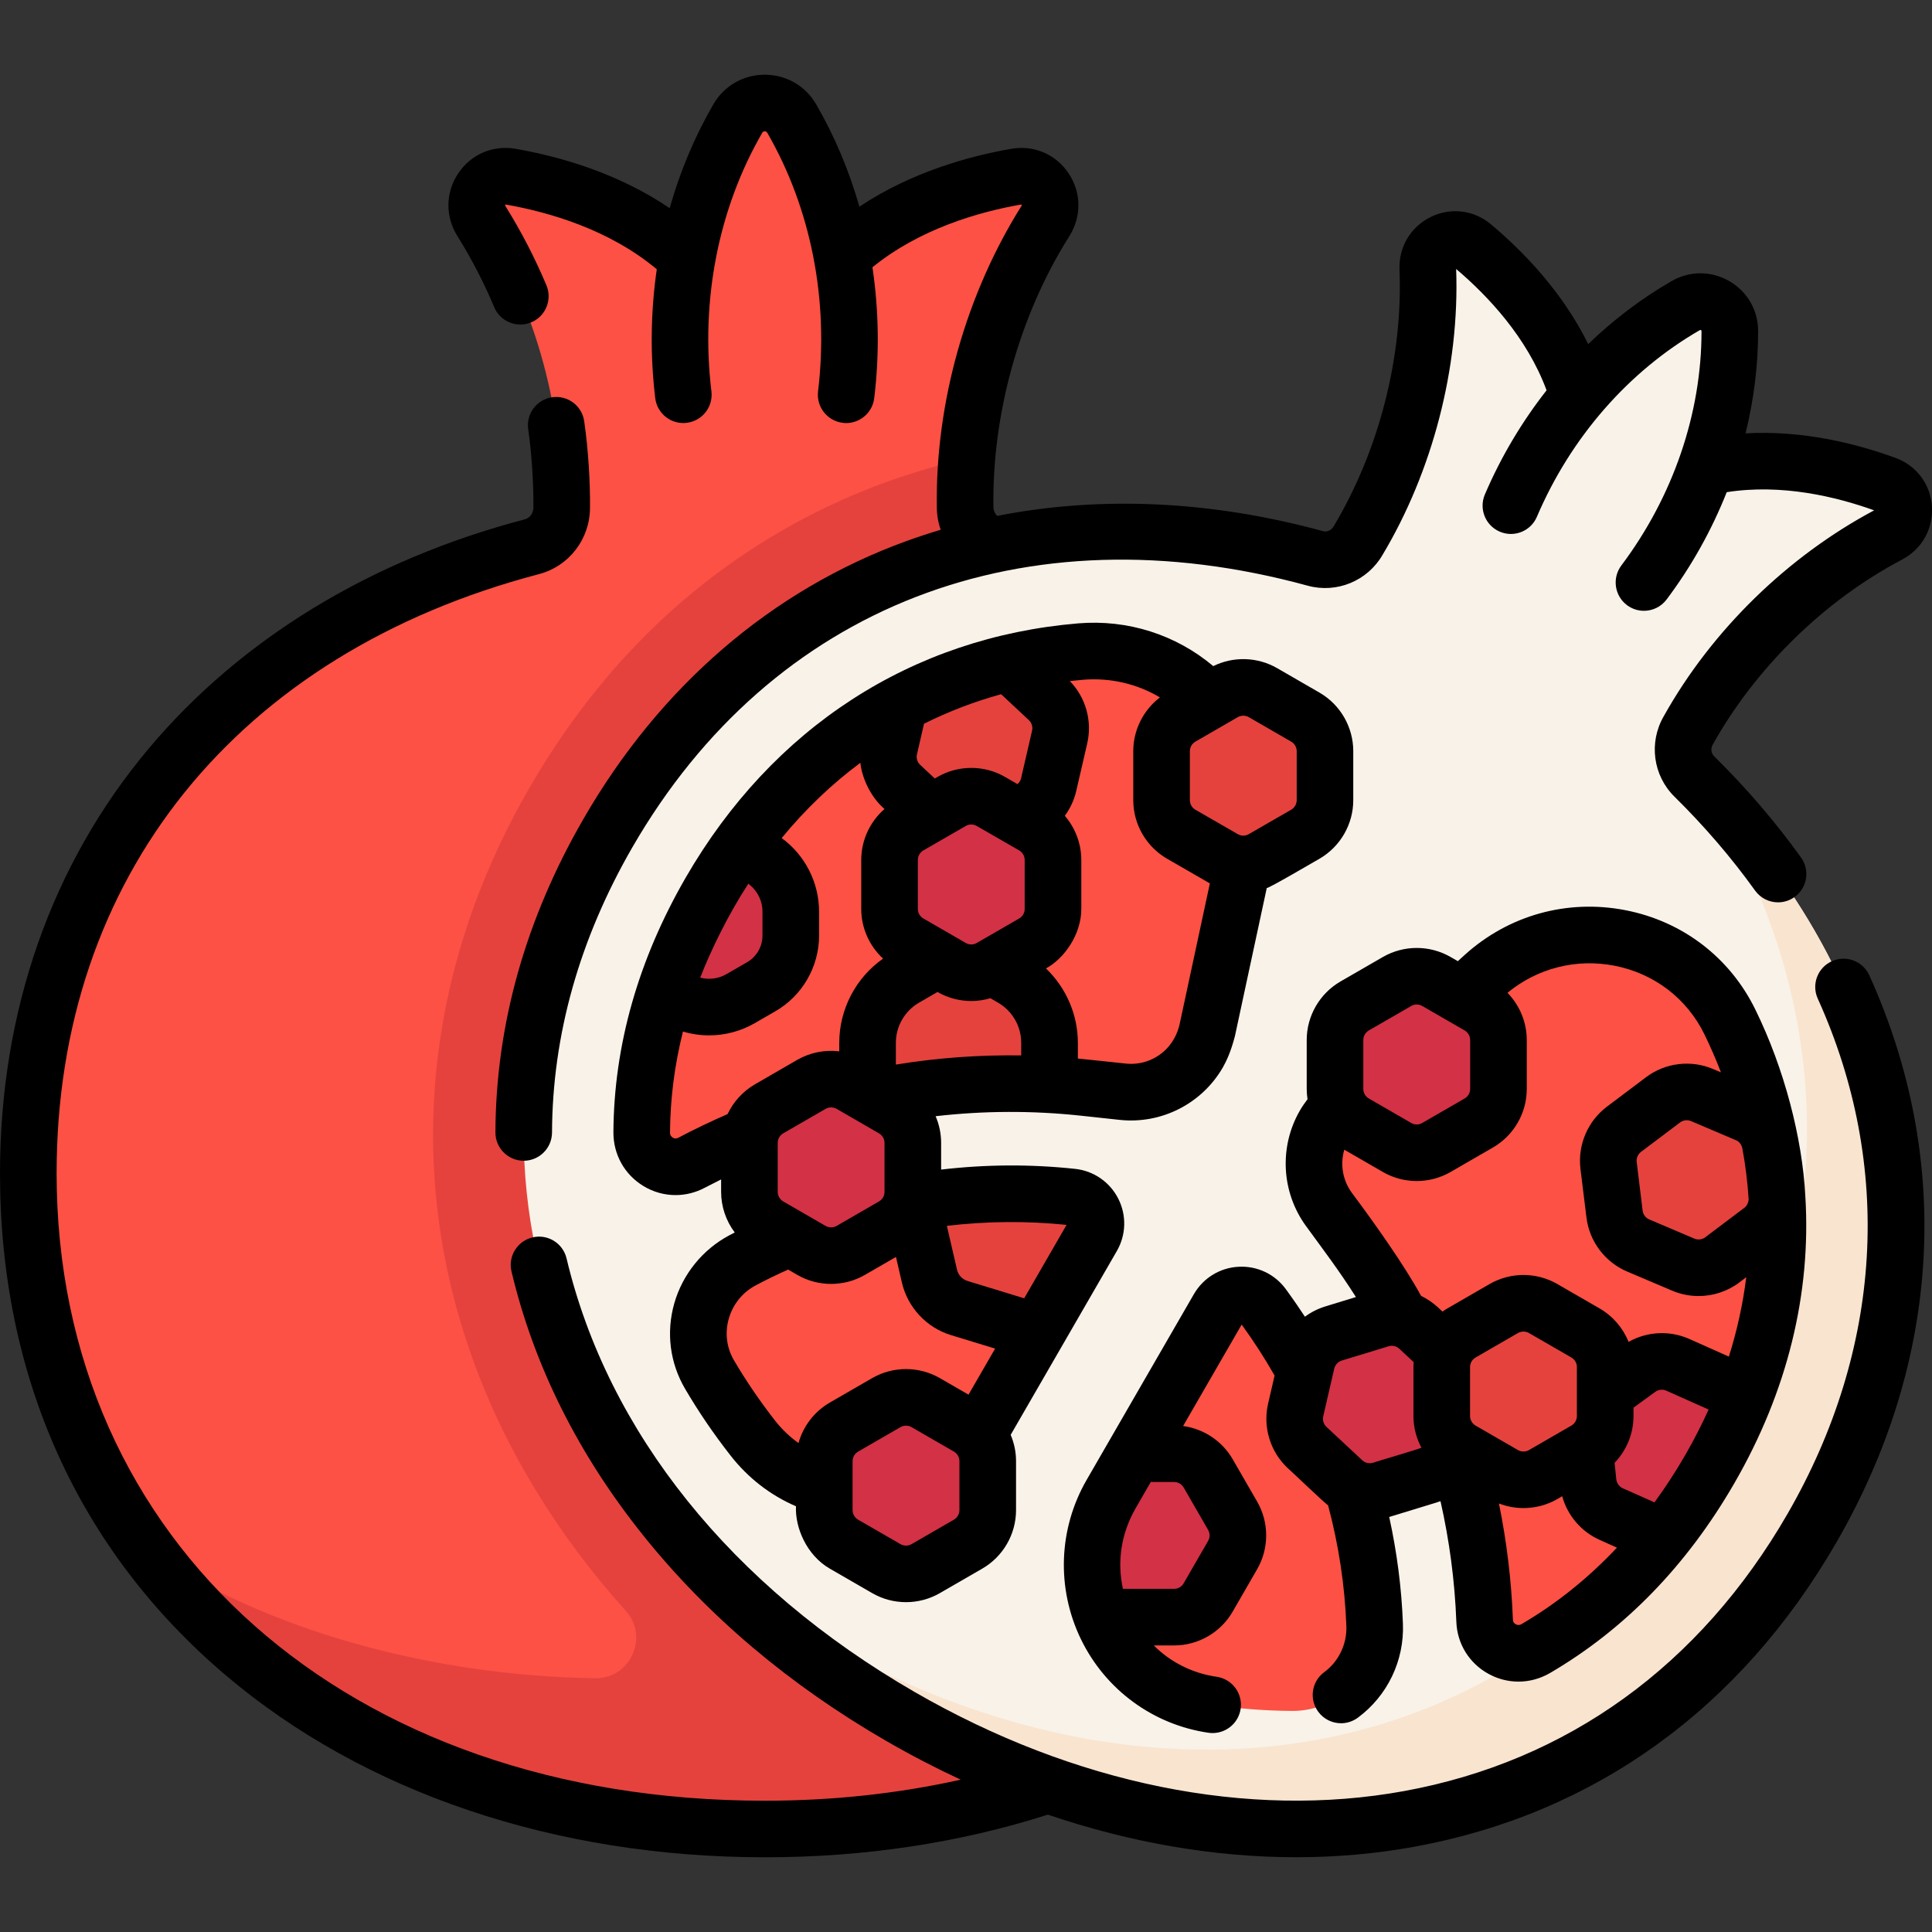 <svg width="40" height="40" viewBox="0 0 40 40" fill="none" xmlns="http://www.w3.org/2000/svg">
<rect x="0" y="0" width="40" height="40" fill="#333333" stroke="none"/>
<g clip-path="url(#clip0_118_4922)">
<path d="M20.31 11.367C19.944 11.272 19.69 10.939 19.69 10.56V10.428C19.69 10.136 20.018 9.493 20.018 9.493C20.159 7.749 20.72 6.056 21.646 4.574C21.923 4.13 21.551 3.568 21.036 3.658C20.292 3.788 19.344 4.046 18.46 4.554C18.158 5.072 17.79 5.307 17.43 5.309C17.244 4.296 16.895 3.326 16.392 2.455C16.143 2.025 15.523 2.025 15.274 2.455C14.764 3.339 14.412 4.325 14.228 5.354C13.783 5.461 13.349 5.16 13.199 4.582C12.301 4.055 11.332 3.791 10.575 3.658C10.06 3.568 9.688 4.13 9.965 4.574C11.045 6.302 11.629 8.318 11.629 10.367V10.513C11.629 10.891 11.376 11.224 11.011 11.32C4.954 12.91 0.586 17.556 0.586 24.291C0.586 27.345 1.484 29.969 3.03 32.074C6.765 34.792 10.305 37.101 15.673 37.101C24.093 37.101 31.08 32.712 31.08 24.291C31.08 17.536 26.395 12.944 20.31 11.367Z" fill="#FC5144"/>
<path d="M31.081 24.293C31.081 17.537 26.688 12.883 20.602 11.307C20.236 11.212 19.982 10.879 19.982 10.5V10.368C19.982 10.075 19.993 9.784 20.018 9.494C18.715 9.786 17.479 10.26 16.32 10.911C14.119 12.149 12.317 13.964 10.964 16.308C9.861 18.218 9.208 20.228 9.022 22.28C8.844 24.25 9.098 26.213 9.779 28.115C10.454 30.001 11.537 31.773 12.956 33.35C13.444 33.892 13.05 34.758 12.32 34.747C8.969 34.697 5.491 33.762 3.03 32.075C5.747 35.774 10.466 37.868 15.833 37.868C16.791 37.868 17.73 37.802 18.639 37.671C25.72 36.652 31.081 31.754 31.081 24.293Z" fill="#E5423E"/>
<path d="M34.967 15.102L35.015 15.016C35.982 13.341 37.411 11.97 39.109 11.066C39.544 10.834 39.506 10.199 39.043 10.03C38.389 9.791 37.519 9.56 36.583 9.548C36.13 9.927 35.617 9.866 35.316 9.677C35.642 8.762 35.815 7.804 35.814 6.854C35.814 6.386 35.306 6.093 34.901 6.327C34.066 6.808 33.313 7.448 32.677 8.203C32.27 8.024 32.127 7.621 32.172 7.037C31.689 6.206 31.037 5.549 30.491 5.092C30.113 4.776 29.544 5.06 29.561 5.553C29.627 7.476 29.154 9.399 28.186 11.074L28.1 11.227C27.922 11.535 27.576 11.655 27.232 11.561C21.53 10.002 15.767 11.739 12.588 17.245C8.614 24.128 11.761 31.564 18.644 35.539C25.528 39.513 33.541 38.52 37.515 31.637C40.703 26.115 39.309 20.237 35.079 16.076C34.824 15.826 34.918 15.419 34.967 15.102Z" fill="#F9F2E8"/>
<path d="M37.516 31.636C33.541 38.52 25.528 39.512 18.645 35.538C16.973 34.573 15.521 33.404 14.339 32.087C15.092 32.72 15.913 33.303 16.796 33.828C23.679 37.917 31.693 36.896 35.667 29.814C38.312 25.098 37.802 20.131 35.133 16.131C39.32 20.287 40.69 26.139 37.516 31.636Z" fill="#F9E4CF"/>
<path d="M28.025 25.741C29.693 28.027 30.631 30.729 30.737 33.556C30.757 34.088 31.337 34.401 31.797 34.132C32.774 33.561 33.646 32.806 34.396 31.881C34.396 31.881 34.739 30.765 35.044 30.237C35.34 29.724 36.148 28.859 36.148 28.859C36.665 27.52 36.882 26.174 36.8 24.834C36.593 24.414 36.478 23.995 36.638 23.582C36.475 22.772 36.196 21.939 35.817 21.162C34.874 19.227 32.322 18.759 30.724 20.201L27.735 22.897C27.61 23.01 27.504 23.142 27.42 23.288C27.102 23.839 27.138 24.526 27.513 25.04L28.025 25.741Z" fill="#FC5144"/>
<path d="M28.46 33.644C28.371 31.28 27.578 28.996 26.184 27.085L26.15 27.039C25.915 26.717 25.425 26.743 25.226 27.089L23.514 30.053L23.287 31.065C22.786 31.933 22.923 32.587 22.868 33.6C23.255 34.466 24.054 35.144 25.105 35.297C25.66 35.378 26.21 35.42 26.753 35.423C27.723 35.43 28.496 34.613 28.46 33.644Z" fill="#FC5144"/>
<path d="M21.428 24.945C20.314 24.826 18.87 24.895 18.87 24.895C17.658 25.108 16.479 25.509 15.378 26.091L15.378 26.091C14.521 26.543 14.2 27.621 14.69 28.458C14.954 28.909 15.253 29.349 15.585 29.774C16.858 31.403 19.384 31.205 20.417 29.415L21.483 27.57L21.847 25.771C22.047 25.425 21.825 24.988 21.428 24.945Z" fill="#FC5144"/>
<path d="M14.315 24.075C15.46 23.47 16.671 23.029 17.916 22.758C19.239 21.944 20.551 21.933 21.73 22.459C21.966 22.472 22.202 22.491 22.439 22.517L23.245 22.603C23.878 22.671 24.491 22.359 24.809 21.808L24.815 21.799C24.899 21.654 24.959 21.496 24.994 21.332L25.835 17.419C26.295 15.278 24.554 13.308 22.372 13.49C21.855 13.533 21.349 13.613 20.858 13.733C20.473 14.606 19.474 14.572 18.553 14.618C17.327 15.29 16.249 16.249 15.365 17.448L14.75 19.12L13.747 20.605C13.445 21.544 13.291 22.495 13.286 23.446C13.283 23.978 13.844 24.324 14.315 24.075Z" fill="#FC5144"/>
<path d="M27.026 14.846L26.148 14.339C25.896 14.194 25.585 14.194 25.334 14.339L24.456 14.846C24.204 14.992 24.049 15.261 24.049 15.551V16.565C24.049 16.856 24.204 17.125 24.456 17.27L25.334 17.777C25.585 17.922 25.896 17.922 26.148 17.777L27.026 17.27C27.277 17.125 27.433 16.856 27.433 16.565V15.551C27.433 15.261 27.277 14.992 27.026 14.846Z" fill="#E5423E"/>
<path d="M20.043 29.546L19.165 29.039C18.913 28.893 18.603 28.893 18.351 29.039L17.473 29.546C17.221 29.691 17.066 29.96 17.066 30.25V31.264C17.066 31.555 17.221 31.824 17.473 31.969L18.351 32.476C18.603 32.621 18.913 32.621 19.165 32.476L20.043 31.969C20.295 31.824 20.45 31.555 20.45 31.264V30.25C20.45 29.96 20.295 29.691 20.043 29.546Z" fill="#D33145"/>
<path d="M22.616 25.608L21.571 27.416L21.483 27.57L19.861 27.082C19.551 26.987 19.316 26.734 19.243 26.419L18.87 24.894C18.962 24.878 19.055 24.863 19.148 24.849C20.151 24.697 21.176 24.673 22.196 24.783C22.593 24.826 22.815 25.262 22.616 25.608Z" fill="#E5423E"/>
<path d="M30.112 28.187L29.371 27.496C29.158 27.298 28.856 27.228 28.578 27.313L27.608 27.609C27.33 27.694 27.119 27.921 27.053 28.205L26.825 29.192C26.76 29.476 26.851 29.772 27.063 29.971L27.805 30.662C28.017 30.86 28.32 30.93 28.598 30.845L29.567 30.549C29.845 30.464 30.057 30.237 30.122 29.953L30.35 28.966C30.416 28.683 30.325 28.386 30.112 28.187Z" fill="#D33145"/>
<path d="M36.148 28.858C35.946 29.382 35.697 29.902 35.401 30.415C35.096 30.943 34.761 31.432 34.396 31.881L33.379 31.428C33.106 31.306 32.919 31.049 32.888 30.751L32.779 29.717C32.748 29.42 32.877 29.128 33.119 28.953L33.961 28.342C34.202 28.166 34.519 28.132 34.792 28.254L36.148 28.858Z" fill="#D33145"/>
<path d="M25.53 32.253L24.998 33.173C24.846 33.437 24.565 33.6 24.259 33.6H22.868C22.503 32.783 22.505 31.8 23.005 30.933L23.514 30.053H24.259C24.565 30.053 24.846 30.215 24.998 30.479L25.53 31.4C25.682 31.664 25.682 31.989 25.53 32.253Z" fill="#D33145"/>
<path d="M21.73 21.591V22.459C20.459 22.386 19.193 22.484 17.962 22.748V21.591C17.962 21.039 18.256 20.528 18.735 20.252L19.598 19.771L20.32 19.86L20.956 20.252C21.434 20.528 21.73 21.039 21.73 21.591Z" fill="#E5423E"/>
<path d="M18.492 22.958L17.614 22.451C17.363 22.305 17.052 22.305 16.8 22.451L15.923 22.958C15.671 23.103 15.516 23.372 15.516 23.663V24.676C15.516 24.967 15.671 25.236 15.923 25.381L16.8 25.888C17.052 26.034 17.363 26.034 17.614 25.888L18.492 25.381C18.744 25.236 18.899 24.967 18.899 24.676V23.663C18.899 23.372 18.744 23.103 18.492 22.958Z" fill="#D33145"/>
<path d="M16.38 18.821V19.341C16.38 19.798 16.137 20.22 15.741 20.448L15.291 20.708C14.869 20.952 14.349 20.952 13.927 20.708L13.747 20.604C13.978 19.882 14.297 19.168 14.702 18.465C14.909 18.107 15.13 17.768 15.365 17.447L15.698 17.64C16.12 17.884 16.38 18.334 16.38 18.821Z" fill="#D33145"/>
<path d="M21.939 15.258L21.711 16.247C21.645 16.529 21.434 16.757 21.155 16.842L20.932 16.934L19.254 16.825L18.652 16.264C18.439 16.065 18.349 15.768 18.413 15.485L18.553 14.618C19.273 14.224 20.045 13.928 20.858 13.732L21.701 14.48C21.913 14.678 22.004 14.975 21.939 15.258Z" fill="#E5423E"/>
<path d="M30.617 20.827L29.739 20.32C29.487 20.175 29.177 20.175 28.925 20.32L28.047 20.827C27.795 20.972 27.64 21.241 27.64 21.532V22.546C27.64 22.836 27.795 23.105 28.047 23.25L28.925 23.757C29.177 23.903 29.487 23.903 29.739 23.757L30.617 23.25C30.869 23.105 31.024 22.836 31.024 22.546V21.532C31.024 21.241 30.869 20.972 30.617 20.827Z" fill="#D33145"/>
<path d="M32.827 27.6L31.949 27.093C31.697 26.948 31.387 26.948 31.135 27.093L30.257 27.6C30.005 27.746 29.85 28.014 29.85 28.305V29.319C29.85 29.61 30.005 29.878 30.257 30.024L31.135 30.531C31.387 30.676 31.697 30.676 31.949 30.531L32.827 30.024C33.079 29.878 33.234 29.61 33.234 29.319V28.305C33.234 28.014 33.079 27.746 32.827 27.6Z" fill="#E5423E"/>
<path d="M36.18 23.08L35.247 22.684C34.98 22.57 34.672 22.608 34.439 22.783L33.63 23.393C33.398 23.568 33.276 23.854 33.312 24.142L33.435 25.148C33.471 25.437 33.657 25.685 33.925 25.799L34.858 26.195C35.126 26.308 35.434 26.27 35.666 26.096L36.476 25.485C36.708 25.31 36.829 25.025 36.794 24.736L36.67 23.73C36.635 23.441 36.448 23.194 36.18 23.08Z" fill="#E5423E"/>
<path d="M21.394 17.1L20.516 16.593C20.265 16.448 19.954 16.448 19.702 16.593L18.825 17.1C18.573 17.246 18.418 17.514 18.418 17.805V18.819C18.418 19.11 18.573 19.378 18.825 19.524L19.702 20.031C19.954 20.176 20.265 20.176 20.516 20.031L21.394 19.524C21.646 19.378 21.801 19.11 21.801 18.819V17.805C21.801 17.514 21.646 17.246 21.394 17.1Z" fill="#D33145"/>
<path d="M10.232 6.36C10.327 6.584 10.544 6.719 10.773 6.719C10.849 6.719 10.925 6.704 11 6.673C11.298 6.548 11.438 6.204 11.313 5.906C11.074 5.338 10.788 4.785 10.462 4.263C10.453 4.248 10.46 4.233 10.474 4.235C11.372 4.393 12.616 4.753 13.598 5.575C13.471 6.449 13.458 7.348 13.566 8.243C13.605 8.564 13.896 8.793 14.218 8.754C14.54 8.715 14.768 8.424 14.729 8.102C14.501 6.218 14.875 4.316 15.782 2.748C15.787 2.739 15.799 2.719 15.833 2.719C15.867 2.719 15.879 2.74 15.885 2.748C16.791 4.316 17.165 6.218 16.937 8.102C16.898 8.423 17.127 8.715 17.448 8.754C17.472 8.757 17.496 8.759 17.519 8.759C17.811 8.759 18.064 8.54 18.1 8.243C18.21 7.334 18.195 6.421 18.063 5.534C19.039 4.74 20.258 4.389 21.137 4.235C21.148 4.233 21.161 4.244 21.149 4.263C20.011 6.074 19.364 8.32 19.396 10.499C19.396 10.662 19.424 10.82 19.476 10.968C19.236 11.04 18.998 11.118 18.764 11.203C15.978 12.216 13.667 14.204 12.081 16.952C10.879 19.033 10.265 21.217 10.257 23.444C10.255 23.767 10.517 24.031 10.84 24.032H10.843C11.165 24.032 11.427 23.771 11.429 23.448C11.437 21.428 11.997 19.44 13.095 17.538C15.979 12.544 21.206 10.521 27.078 12.127C27.677 12.29 28.313 12.027 28.625 11.487C29.649 9.774 30.222 7.626 30.148 5.569C30.796 6.118 31.613 6.979 32.02 8.081C31.508 8.734 31.075 9.46 30.742 10.239C30.616 10.537 30.754 10.881 31.052 11.008C31.349 11.135 31.694 10.997 31.82 10.699C32.52 9.057 33.718 7.685 35.193 6.835C35.206 6.828 35.228 6.832 35.228 6.855C35.23 8.557 34.64 10.281 33.568 11.708C33.374 11.967 33.426 12.334 33.685 12.529C33.79 12.608 33.914 12.646 34.036 12.646C34.214 12.646 34.39 12.565 34.505 12.412C35.022 11.724 35.439 10.974 35.75 10.19C36.889 10.011 38.018 10.284 38.802 10.566C37.023 11.514 35.445 13.039 34.445 14.831C34.132 15.373 34.224 16.057 34.668 16.494C35.288 17.105 35.849 17.758 36.336 18.437C36.451 18.597 36.63 18.682 36.813 18.682C36.931 18.682 37.05 18.646 37.154 18.572C37.417 18.384 37.477 18.017 37.289 17.755C36.763 17.021 36.158 16.316 35.49 15.659C35.426 15.596 35.414 15.497 35.46 15.417C36.333 13.851 37.749 12.443 39.385 11.583C39.795 11.365 40.03 10.942 39.998 10.48C39.966 10.021 39.677 9.638 39.244 9.48C38.452 9.19 37.335 8.904 36.14 8.972C36.311 8.275 36.401 7.564 36.4 6.854C36.4 6.423 36.177 6.036 35.803 5.82C35.429 5.604 34.982 5.604 34.608 5.82C33.985 6.179 33.406 6.619 32.882 7.124C32.345 6.035 31.526 5.195 30.867 4.643C30.514 4.348 30.038 4.289 29.624 4.491C29.208 4.695 28.959 5.109 28.975 5.574C29.048 7.389 28.555 9.318 27.61 10.901C27.564 10.98 27.473 11.02 27.387 10.996C25.076 10.364 22.781 10.261 20.647 10.681C20.599 10.635 20.568 10.569 20.568 10.499C20.538 8.598 21.094 6.544 22.143 4.884C22.396 4.478 22.388 3.981 22.122 3.585C21.857 3.192 21.403 2.999 20.935 3.081C20.048 3.236 18.858 3.569 17.793 4.279C17.581 3.536 17.282 2.823 16.899 2.162C16.677 1.777 16.278 1.547 15.833 1.547C15.389 1.547 14.99 1.777 14.768 2.162C14.38 2.832 14.077 3.556 13.865 4.31C12.79 3.58 11.58 3.239 10.676 3.081C10.209 2.999 9.754 3.192 9.49 3.585C9.223 3.981 9.215 4.478 9.468 4.884C9.761 5.353 10.018 5.849 10.232 6.36Z" fill="black"/>
<path d="M37.927 19.901C37.632 20.034 37.501 20.381 37.635 20.676C39.203 24.139 38.98 27.928 37.008 31.344C35.196 34.482 32.45 36.467 29.066 37.083C25.843 37.67 22.245 36.941 18.937 35.031C15.144 32.841 12.585 29.653 11.73 26.054C11.655 25.739 11.34 25.544 11.025 25.619C10.71 25.694 10.515 26.009 10.59 26.324C11.052 28.269 11.969 30.107 13.317 31.789C14.652 33.456 16.346 34.888 18.351 36.046C18.858 36.339 19.372 36.605 19.89 36.846C18.595 37.135 17.237 37.282 15.833 37.282C7.201 37.282 1.172 31.94 1.172 24.291C1.172 18.165 4.906 13.528 11.16 11.886C11.781 11.723 12.215 11.159 12.215 10.513C12.221 10.024 12.184 9.328 12.095 8.72C12.049 8.4 11.752 8.178 11.431 8.225C11.111 8.271 10.889 8.569 10.936 8.889C10.999 9.314 11.05 9.966 11.043 10.513C11.043 10.626 10.969 10.725 10.863 10.753C7.675 11.589 4.983 13.231 3.078 15.499C1.064 17.897 0 20.938 0 24.291C0 28.496 1.616 32.09 4.673 34.684C7.537 37.115 11.501 38.453 15.833 38.453C17.892 38.453 19.863 38.156 21.695 37.57C23.409 38.153 25.146 38.452 26.836 38.452C27.664 38.452 28.48 38.381 29.276 38.236C33.009 37.556 36.033 35.376 38.023 31.93C40.189 28.178 40.43 24.009 38.702 20.193C38.569 19.898 38.221 19.767 37.927 19.901Z" fill="black"/>
<path d="M23.152 24.816C22.977 24.472 22.643 24.241 22.258 24.2C21.335 24.101 20.406 24.107 19.485 24.215V23.662C19.485 23.47 19.445 23.282 19.371 23.11C20.365 22.996 21.372 22.991 22.377 23.099L23.182 23.186C24.045 23.278 24.883 22.852 25.317 22.101C25.393 21.966 25.483 21.777 25.567 21.455L26.227 18.385C26.248 18.406 27.254 17.814 27.319 17.779C27.75 17.529 28.018 17.065 28.018 16.566V15.552C28.018 15.054 27.75 14.589 27.319 14.34L26.441 13.833C26.035 13.599 25.536 13.585 25.119 13.791C24.345 13.14 23.35 12.821 22.324 12.906C18.877 13.194 15.99 15.065 14.195 18.173C13.213 19.874 12.71 21.647 12.7 23.442C12.698 23.902 12.93 24.318 13.322 24.556C13.528 24.681 13.757 24.743 13.987 24.743C14.192 24.743 14.398 24.693 14.588 24.593C14.701 24.534 14.815 24.476 14.93 24.419V24.676C14.93 24.984 15.032 25.278 15.212 25.517C15.176 25.536 15.14 25.554 15.105 25.573C15.103 25.573 15.102 25.574 15.101 25.575C14.548 25.868 14.133 26.381 13.961 26.982C13.789 27.586 13.868 28.215 14.184 28.754C14.46 29.225 14.776 29.69 15.124 30.134C15.487 30.599 15.95 30.958 16.48 31.186C16.458 31.618 16.695 32.197 17.18 32.477L18.058 32.984C18.274 33.109 18.516 33.171 18.758 33.171C19 33.171 19.242 33.109 19.458 32.984L20.336 32.477C20.768 32.228 21.036 31.764 21.036 31.265V30.251C21.036 30.062 20.997 29.877 20.925 29.707L23.123 25.901C23.316 25.566 23.327 25.161 23.152 24.816ZM16.215 24.874C16.145 24.833 16.102 24.757 16.102 24.676V23.662C16.102 23.581 16.145 23.506 16.215 23.465L17.093 22.958C17.129 22.938 17.168 22.928 17.207 22.928C17.247 22.928 17.286 22.938 17.322 22.958L18.199 23.465C18.27 23.506 18.313 23.581 18.313 23.662V24.676C18.313 24.757 18.27 24.833 18.199 24.874L17.322 25.381C17.251 25.421 17.164 25.421 17.093 25.381L16.215 24.874ZM20.727 14.373L21.301 14.909C21.36 14.964 21.386 15.048 21.368 15.127L21.14 16.115C21.129 16.162 21.102 16.203 21.066 16.234L20.809 16.086C20.378 15.836 19.841 15.836 19.409 16.086L19.354 16.118L19.051 15.835C18.992 15.78 18.966 15.696 18.985 15.617L19.131 14.984C19.638 14.731 20.171 14.526 20.727 14.373ZM19.117 19.016C19.047 18.975 19.003 18.9 19.003 18.819V17.805C19.003 17.724 19.047 17.648 19.117 17.607L19.995 17.101C20.03 17.08 20.07 17.07 20.109 17.07C20.149 17.07 20.188 17.08 20.223 17.101L21.101 17.607C21.172 17.648 21.215 17.724 21.215 17.805V18.819C21.215 18.9 21.172 18.975 21.101 19.016L20.223 19.523C20.153 19.564 20.066 19.564 19.995 19.523L19.117 19.016ZM18.548 22.041V21.59C18.548 21.248 18.732 20.93 19.028 20.759L19.41 20.538C19.626 20.663 19.868 20.725 20.11 20.725C20.243 20.725 20.376 20.705 20.505 20.667L20.663 20.759C20.959 20.93 21.143 21.248 21.143 21.59V21.851C20.273 21.838 19.405 21.901 18.548 22.041ZM25.741 14.818C25.78 14.818 25.82 14.828 25.855 14.848L26.733 15.355C26.803 15.396 26.847 15.471 26.847 15.552V16.566C26.847 16.647 26.803 16.723 26.733 16.764L25.855 17.27C25.784 17.311 25.697 17.311 25.627 17.27L24.749 16.764C24.678 16.723 24.635 16.647 24.635 16.566V15.552C24.635 15.471 24.678 15.396 24.749 15.355L25.627 14.848C25.662 14.828 25.701 14.818 25.741 14.818ZM22.421 14.074C22.988 14.027 23.541 14.157 24.015 14.439C23.671 14.702 23.463 15.114 23.463 15.553V16.566C23.463 17.065 23.731 17.529 24.163 17.779C24.152 17.772 25.026 18.277 25.049 18.29L24.422 21.209C24.406 21.272 24.382 21.376 24.302 21.515C24.101 21.866 23.709 22.064 23.307 22.02C22.9 21.978 22.718 21.955 22.316 21.916V21.591C22.316 21.003 22.07 20.447 21.655 20.05C22.026 19.852 22.387 19.354 22.387 18.819V17.805C22.387 17.465 22.262 17.141 22.046 16.89C22.157 16.739 22.238 16.566 22.282 16.378L22.51 15.391C22.617 14.928 22.479 14.44 22.15 14.101C22.24 14.091 22.33 14.082 22.421 14.074ZM15.786 18.874V19.371C15.786 19.597 15.665 19.808 15.469 19.921L15.039 20.169C14.873 20.265 14.678 20.288 14.497 20.241C14.73 19.647 15.074 18.942 15.493 18.297C15.675 18.431 15.786 18.645 15.786 18.874ZM14.041 23.557C14.003 23.577 13.966 23.576 13.93 23.554C13.903 23.538 13.872 23.507 13.872 23.449C13.876 22.748 13.966 22.049 14.14 21.357C14.316 21.409 14.498 21.436 14.68 21.436C15.007 21.436 15.333 21.352 15.625 21.184L16.055 20.936C16.612 20.614 16.958 20.014 16.958 19.371V18.874C16.958 18.27 16.666 17.703 16.184 17.351C16.673 16.756 17.219 16.234 17.813 15.793C17.837 16.052 17.994 16.476 18.313 16.749C18.011 17.012 17.831 17.397 17.831 17.805V18.819C17.831 19.212 17.999 19.585 18.283 19.847C17.719 20.243 17.376 20.895 17.376 21.591V21.767C17.079 21.731 16.773 21.79 16.507 21.943L15.63 22.45C15.379 22.595 15.184 22.812 15.064 23.066C14.718 23.217 14.374 23.381 14.041 23.557ZM16.047 29.413C15.732 29.009 15.445 28.588 15.195 28.162C15.043 27.902 15.005 27.597 15.088 27.304C15.174 27.002 15.374 26.755 15.652 26.609C15.653 26.608 15.654 26.608 15.655 26.607C15.871 26.493 16.093 26.385 16.317 26.285L16.507 26.395C16.723 26.52 16.965 26.582 17.207 26.582C17.449 26.582 17.692 26.52 17.907 26.395L18.55 26.024L18.672 26.55C18.791 27.068 19.181 27.486 19.689 27.642L20.603 27.921L20.052 28.875L19.458 28.532C19.026 28.283 18.49 28.283 18.058 28.532L17.18 29.039C16.86 29.224 16.629 29.528 16.532 29.877C16.351 29.748 16.188 29.593 16.047 29.413ZM19.864 31.265C19.864 31.346 19.82 31.422 19.75 31.463L18.872 31.97C18.802 32.01 18.714 32.01 18.644 31.97L17.766 31.463C17.696 31.422 17.652 31.346 17.652 31.265V30.252C17.652 30.17 17.696 30.095 17.766 30.054L18.644 29.547C18.679 29.527 18.719 29.517 18.758 29.517C18.798 29.517 18.837 29.527 18.872 29.547L19.75 30.054C19.82 30.095 19.864 30.17 19.864 30.252V31.265ZM21.205 26.88L20.032 26.521C19.923 26.488 19.839 26.398 19.814 26.287L19.604 25.38C20.427 25.283 21.257 25.275 22.082 25.36L21.205 26.88Z" fill="black"/>
<path d="M29.738 31.109C29.767 31.1 29.796 31.09 29.824 31.08C30.009 31.898 30.12 32.734 30.152 33.578C30.169 34.033 30.418 34.436 30.817 34.655C31.013 34.763 31.226 34.816 31.439 34.816C31.664 34.816 31.889 34.756 32.093 34.637C33.642 33.731 34.926 32.409 35.908 30.708C37.009 28.802 37.5 26.777 37.378 24.775C37.316 23.561 36.94 22.119 36.344 20.905C35.818 19.825 34.836 19.074 33.65 18.844C32.449 18.611 31.239 18.947 30.331 19.765L30.183 19.9L30.032 19.813C29.6 19.564 29.064 19.564 28.632 19.813L27.754 20.32C27.323 20.569 27.054 21.033 27.054 21.532V22.546C27.054 22.617 27.06 22.688 27.071 22.758C27.014 22.833 26.96 22.911 26.912 22.994C26.479 23.745 26.529 24.684 27.04 25.385C27.383 25.857 27.717 26.293 28.073 26.854L27.437 27.049C27.284 27.096 27.142 27.168 27.017 27.261C26.943 27.148 26.796 26.929 26.623 26.692C26.396 26.38 26.03 26.206 25.643 26.227C25.257 26.247 24.912 26.459 24.718 26.794L22.498 30.639C21.913 31.652 21.869 32.885 22.38 33.939C22.887 34.984 23.875 35.709 25.021 35.875C25.05 35.879 25.078 35.881 25.106 35.881C25.393 35.881 25.643 35.671 25.686 35.38C25.732 35.059 25.51 34.762 25.19 34.716C24.683 34.642 24.234 34.414 23.888 34.067H24.309C24.807 34.067 25.272 33.799 25.521 33.367L26.028 32.489C26.277 32.057 26.277 31.521 26.028 31.089L25.521 30.211C25.303 29.834 24.921 29.582 24.495 29.524L25.707 27.425L25.711 27.429C25.956 27.765 26.182 28.118 26.389 28.479L26.255 29.06C26.142 29.546 26.299 30.059 26.664 30.399C26.864 30.58 27.328 31.03 27.497 31.168C27.715 31.983 27.843 32.821 27.875 33.664C27.889 34.04 27.717 34.398 27.416 34.621C27.155 34.813 27.101 35.18 27.293 35.44C27.408 35.596 27.585 35.678 27.765 35.678C27.886 35.678 28.008 35.64 28.113 35.563C28.726 35.109 29.075 34.383 29.046 33.62C29.018 32.876 28.922 32.135 28.762 31.407C28.765 31.407 28.767 31.406 28.77 31.405L29.738 31.109ZM24.309 30.683C24.39 30.683 24.465 30.727 24.506 30.797L25.013 31.675C25.053 31.745 25.053 31.833 25.013 31.903L24.506 32.781C24.465 32.852 24.39 32.895 24.309 32.895H23.249C23.124 32.331 23.213 31.745 23.513 31.225L23.826 30.683H24.309V30.683ZM34.271 28.816C34.337 28.768 34.423 28.759 34.498 28.792L35.375 29.183C35.232 29.499 35.072 29.812 34.893 30.122C34.694 30.468 34.48 30.795 34.254 31.105L33.598 30.813C33.524 30.78 33.473 30.709 33.464 30.628L33.428 30.287C33.675 30.029 33.82 29.683 33.82 29.317V29.144L34.271 28.816ZM32.648 29.317C32.648 29.398 32.604 29.474 32.534 29.515L31.656 30.022C31.586 30.062 31.498 30.062 31.428 30.022L30.55 29.515C30.48 29.474 30.436 29.398 30.436 29.317V28.304C30.436 28.222 30.48 28.147 30.55 28.106L31.428 27.599C31.463 27.579 31.503 27.569 31.542 27.569C31.581 27.569 31.621 27.579 31.656 27.599L32.534 28.106H32.534C32.604 28.147 32.648 28.222 32.648 28.304V29.317ZM31.501 33.626C31.451 33.655 31.408 33.643 31.381 33.628C31.344 33.608 31.324 33.576 31.323 33.533C31.292 32.723 31.195 31.918 31.034 31.128C31.197 31.191 31.369 31.223 31.542 31.223C31.784 31.223 32.026 31.161 32.242 31.037L32.343 30.978C32.454 31.377 32.737 31.712 33.122 31.883L33.477 32.042C32.886 32.671 32.226 33.202 31.501 33.626ZM36.07 23.757C36.137 24.116 36.182 24.476 36.204 24.837C36.198 24.891 36.177 24.959 36.115 25.006L35.306 25.616C35.241 25.665 35.154 25.675 35.079 25.644L34.146 25.247C34.072 25.216 34.019 25.146 34.009 25.065L33.886 24.059C33.876 23.979 33.91 23.898 33.975 23.849L34.784 23.239C34.824 23.209 34.873 23.193 34.922 23.193C34.952 23.193 34.982 23.199 35.011 23.211L35.944 23.608C36.015 23.638 36.051 23.701 36.07 23.757ZM28.226 21.532C28.226 21.451 28.27 21.375 28.34 21.334L29.218 20.828C29.253 20.807 29.293 20.797 29.332 20.797C29.371 20.797 29.411 20.807 29.446 20.828L30.324 21.334C30.394 21.375 30.438 21.451 30.438 21.532V22.546C30.438 22.627 30.394 22.703 30.324 22.743L29.446 23.25C29.376 23.291 29.288 23.291 29.218 23.25L28.34 22.743C28.27 22.703 28.226 22.627 28.226 22.546V21.532ZM27.832 23.803L28.632 24.265C28.848 24.39 29.09 24.452 29.332 24.452C29.574 24.452 29.816 24.389 30.032 24.265L30.91 23.758C31.342 23.509 31.61 23.044 31.61 22.546V21.532C31.61 21.163 31.462 20.813 31.211 20.555C31.831 20.044 32.631 19.84 33.427 19.994C34.248 20.154 34.927 20.673 35.29 21.418C35.416 21.677 35.529 21.938 35.63 22.201L35.468 22.133C35.009 21.938 34.477 22.003 34.079 22.303L33.269 22.913C32.871 23.213 32.661 23.707 32.722 24.202L32.846 25.208C32.907 25.703 33.229 26.131 33.688 26.326L34.621 26.722C34.797 26.797 34.982 26.833 35.167 26.833C35.467 26.833 35.765 26.737 36.011 26.552L36.154 26.444C36.086 26.994 35.966 27.543 35.794 28.087L34.974 27.721C34.568 27.541 34.1 27.566 33.718 27.782C33.602 27.495 33.394 27.25 33.12 27.091L32.242 26.584C31.81 26.335 31.274 26.335 30.842 26.584L29.964 27.091C29.93 27.111 29.897 27.133 29.865 27.155L29.771 27.067C29.666 26.97 29.548 26.891 29.422 26.83C29.085 26.21 28.456 25.321 27.987 24.694C27.797 24.434 27.744 24.104 27.832 23.803ZM27.396 29.324L27.624 28.336C27.642 28.257 27.702 28.193 27.78 28.169L28.749 27.873C28.827 27.849 28.912 27.869 28.971 27.924L29.268 28.201C29.266 28.235 29.264 28.269 29.264 28.303V29.317C29.264 29.549 29.323 29.774 29.429 29.973C29.407 29.993 28.505 30.256 28.426 30.285C28.349 30.308 28.264 30.289 28.204 30.233L27.463 29.542C27.404 29.487 27.378 29.403 27.396 29.324Z" fill="black"/>
</g>
<defs>
<clipPath id="clip0_118_4922">
<rect width="40" height="40" fill="white"/>
</clipPath>
</defs>
</svg>
